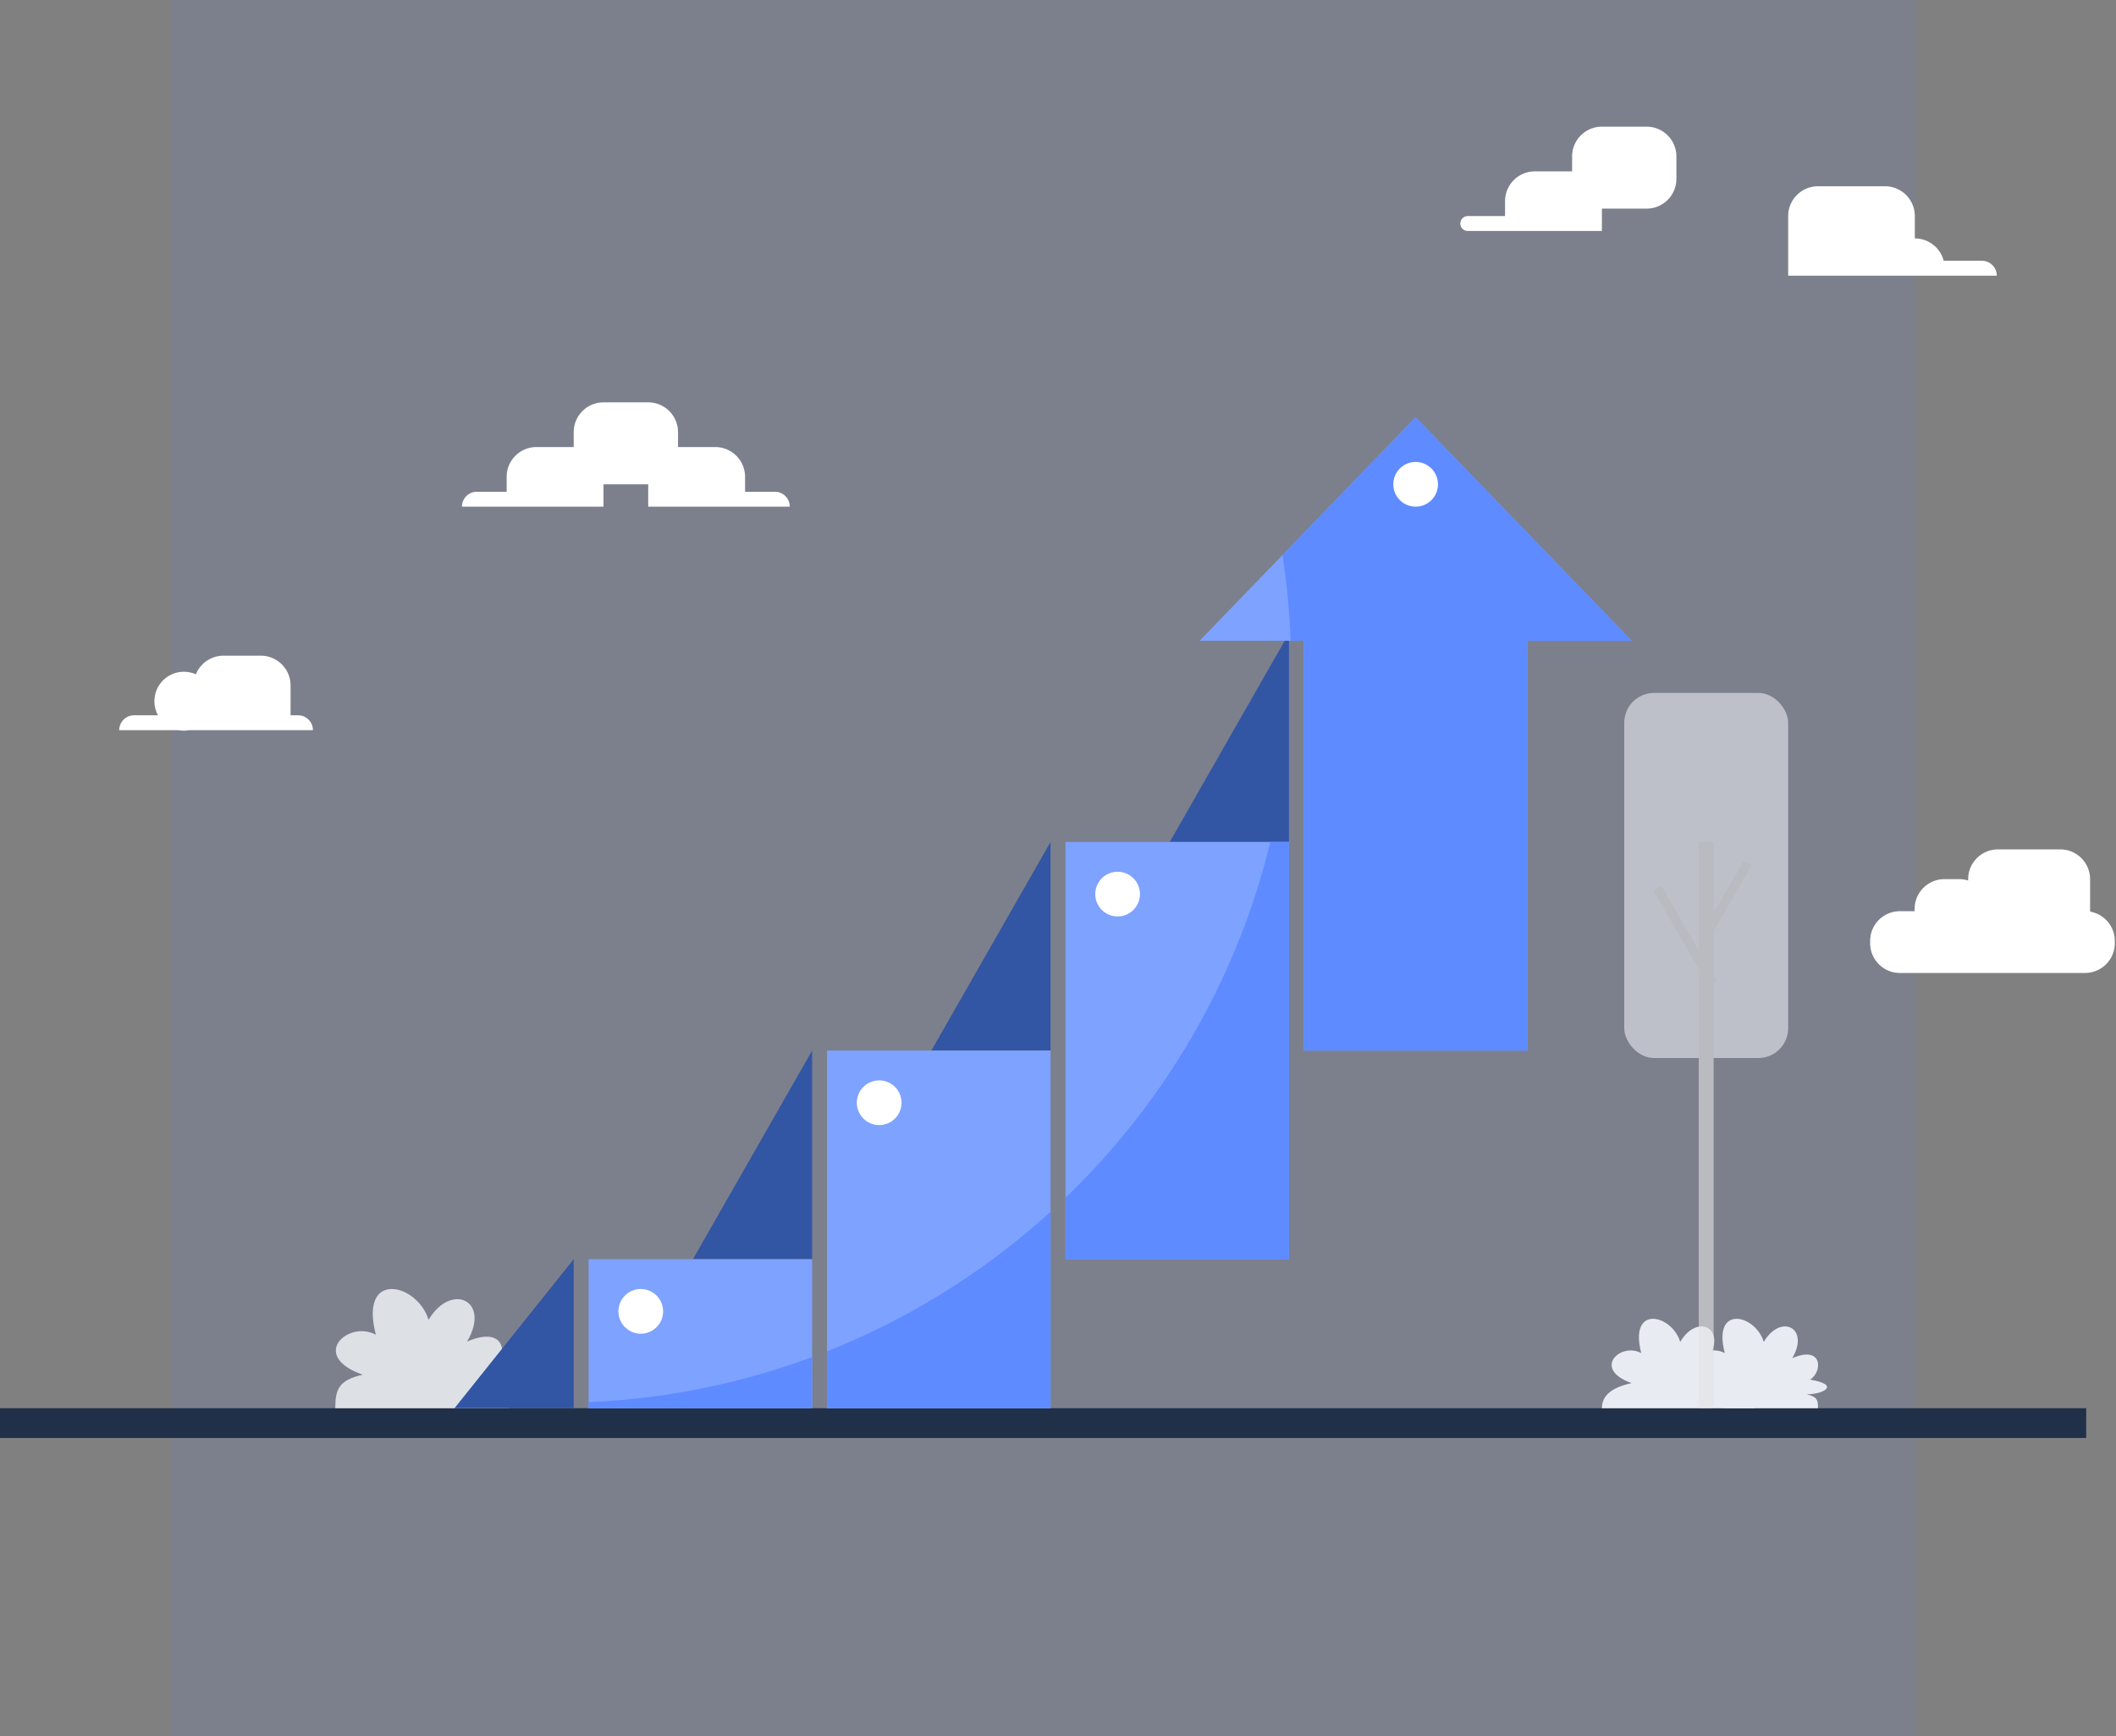 <svg xmlns="http://www.w3.org/2000/svg" width="284" height="233" fill="none" viewBox="0 0 284 233">
  <rect x="0" y="0" width="284" height="233" fill="#808080" stroke="none"/>
  <path fill="#5E8BFF" fill-opacity=".1" d="M23 0h234v233H23z"/>
  <path fill="#fff" fill-rule="evenodd" d="M240 29a4 4 0 0 1 4-4h9a4 4 0 0 1 4 4v3a4.002 4.002 0 0 1 3.875 3.004A1.72 1.72 0 0 1 261 35h5a2 2 0 0 1 2 2h-28v-8ZM81 54a4 4 0 0 0-4 4v2h-5a4 4 0 0 0-4 4v2h-4a2 2 0 0 0-2 2h19v-3h6v3h19a2 2 0 0 0-2-2h-4v-2a4 4 0 0 0-4-4h-5v-2a4 4 0 0 0-4-4h-6Zm134-37a4 4 0 0 0-4 4v2h-5a4 4 0 0 0-4 4v2h-5a1 1 0 0 0 0 2h18v-3h6a4 4 0 0 0 4-4v-3a4 4 0 0 0-4-4h-6ZM39 98H25.375a3.976 3.976 0 0 1-1.394 0H16a2 2 0 0 1 2-2h3.208a3.95 3.95 0 0 1 5.082-5.497A4.001 4.001 0 0 1 30 88h5a4 4 0 0 1 4 4v4h1a2 2 0 0 1 2 2h-3Z" clip-rule="evenodd"/>
  <path stroke="#213049" stroke-linecap="square" stroke-linejoin="round" stroke-width="4" d="M2 191h276"/>
  <path fill="#fff" fill-rule="evenodd" d="M280.523 118a4 4 0 0 0-4-4h-8.366a4 4 0 0 0-4 4v.177a4.008 4.008 0 0 0-1.206-.185h-1.98a4 4 0 0 0-4 4v.301H255a4 4 0 0 0-4 4v.293a4 4 0 0 0 4 4h24.841a4 4 0 0 0 4-4v-.293a4.002 4.002 0 0 0-3.318-3.942V118Z" clip-rule="evenodd"/>
  <path fill="#E9EBF2" d="M244 189h-10.81c-9.505 0-5.404-2.825-3-3.372-5.375-1.918-1.414-5.529 1.303-4.023-1.698-6.573 4.102-5.204 5.233-1.506 2.264-3.835 6.224-1.918 3.82 2.191 4.102-1.781 4.102 1.78 2.404 2.876 4.102.684 1.81 1.968-.453 1.968C244 187.5 244 188 244 189Z"/>
  <path fill="#E9EBF2" d="M235.5 189H215c0-1.866 1.571-2.825 3.976-3.372-5.375-1.918-1.415-5.529 1.302-4.023-1.697-6.573 4.102-5.204 5.234-1.506 2.263-3.835 6.224-1.918 3.819 2.191 4.102-1.781 4.102 1.78 2.405 2.876 4.102.684 1.809 1.968-.454 1.968 3.718 0 4.218.366 4.218 1.866Z"/>
  <path fill="#DDE1E6" d="M68.324 189H45c0-2.488.434-3.766 3.686-4.497-7.268-2.556-1.913-7.372 1.76-5.363-2.294-8.765 5.547-6.939 7.077-2.009 3.06-5.112 8.416-2.556 5.164 2.922 5.547-2.374 5.547 2.374 3.252 3.834 5.546.913 2.446 2.625-.614 2.625 2.661 0 3 1.155 3 2.488Z"/>
  <path fill="#3255A4" d="m61 189 16-20v20H61Zm32-20 16-28v28H93Zm32-28 16-28v28h-16Zm32-28 16-28v28h-16Z"/>
  <path fill="#7EA2FF" fill-rule="evenodd" d="m219 86-29-30-29 30h14v55h30V86h14Zm-76 27h30v56h-30v-56Zm-34 56H79v20h30v-20Zm2-28h30v48h-30v-48Z" clip-rule="evenodd"/>
  <path fill="#5E8BFF" fill-rule="evenodd" d="M173.218 86H175v55h30V86h14l-29-30-17.873 18.489A98.85 98.85 0 0 1 173.218 86ZM143 160.758c13.291-12.779 23.007-29.247 27.502-47.758H173v56h-30v-8.242Zm-32 20.609a98.663 98.663 0 0 0 30-18.739V189h-30v-7.633Zm-32 6.822a98.233 98.233 0 0 0 30-6.053V189H79v-.811Z" clip-rule="evenodd"/>
  <circle cx="86" cy="176" r="3" fill="#fff"/>
  <circle cx="118" cy="148" r="3" fill="#fff"/>
  <circle cx="150" cy="120" r="3" fill="#fff"/>
  <circle cx="190" cy="65" r="3" fill="#fff"/>
  <g opacity=".6">
    <rect width="22" height="49" x="218" y="93" fill="#E9EBF2" rx="4"/>
    <path fill="#E1E2E5" d="M228 113h2v76h-2z"/>
    <path fill="#E1E2E5" d="m234.02 115.539 1.073.62-5.22 9.042-1.073-.62zm-4.767 16.676 1.073-.62-7.345-12.721-1.073.62z"/>
  </g>
</svg>
